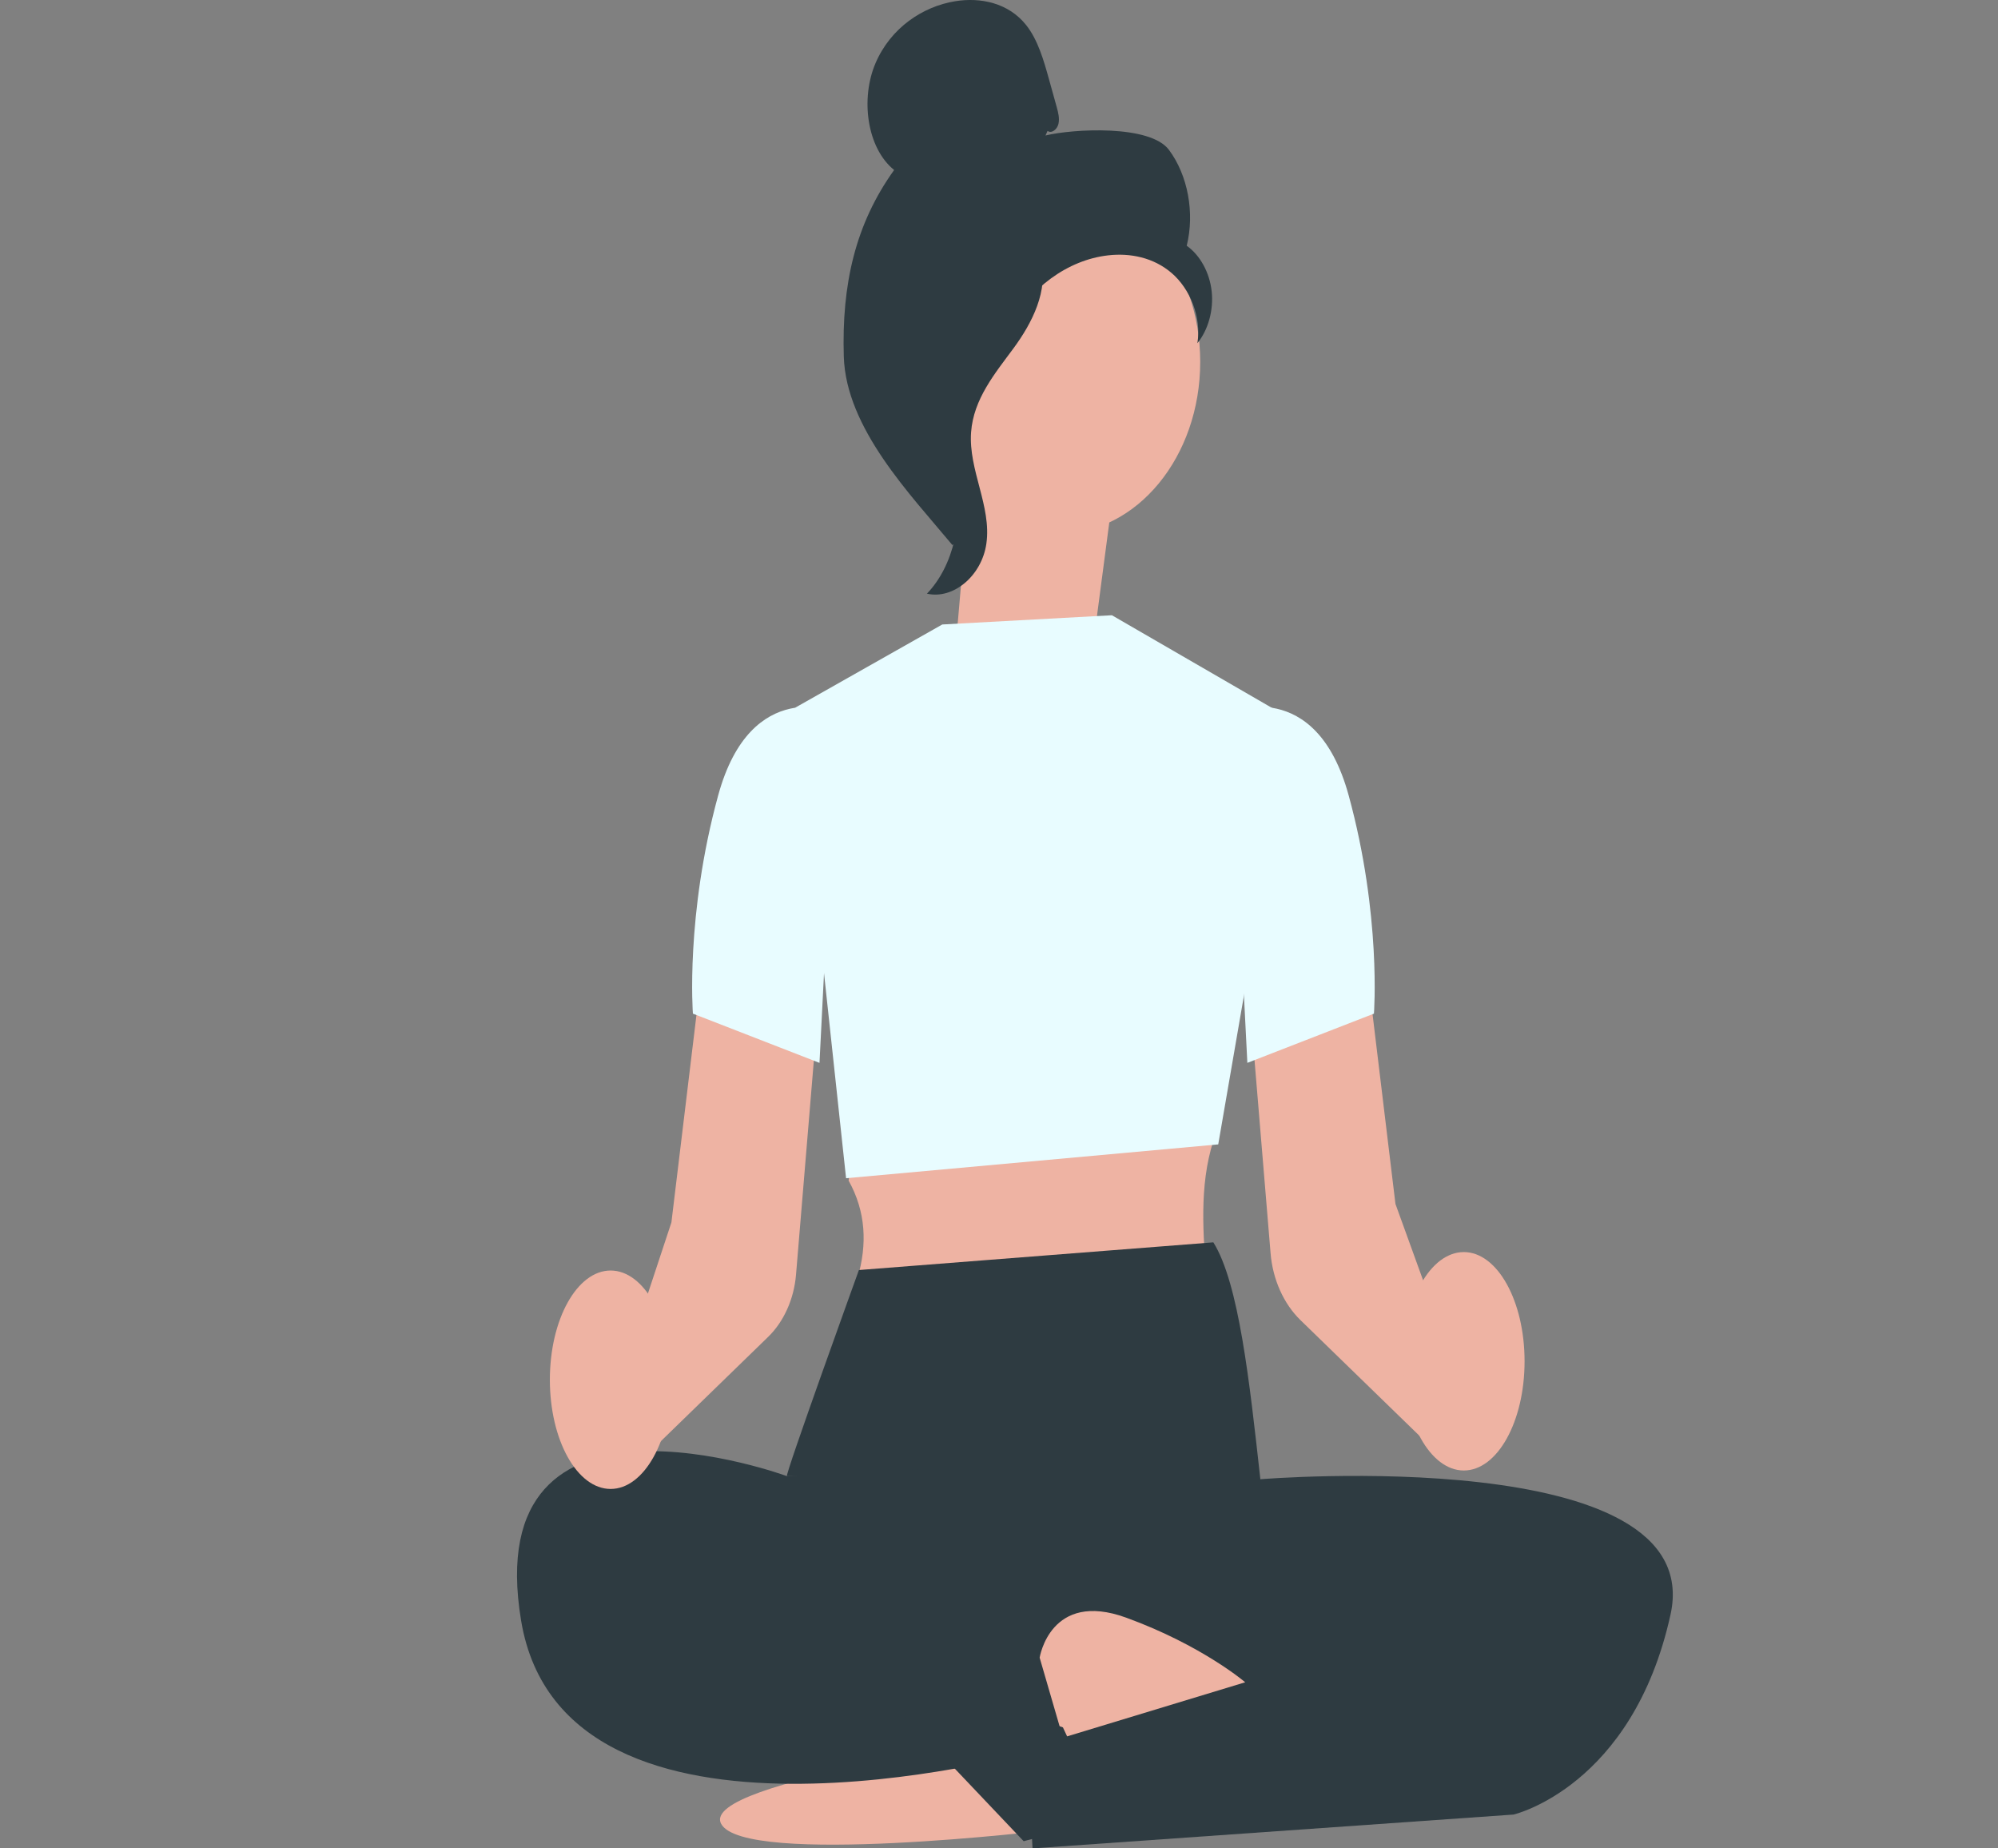 <svg width="680" height="629" viewBox="0 0 680 629" fill="none" xmlns="http://www.w3.org/2000/svg">
  <rect x="0" y="0" width="680" height="629" fill="#808080" stroke="none"/>
  <path d="M372.282 217.647L379.279 164.56L332.087 141.204L325.099 221.887L372.282 217.647Z" fill="#EEB3A3"/>
  <path d="M360.357 181.624C386.935 181.624 408.48 155.447 408.48 123.156C408.48 90.864 386.935 64.687 360.357 64.687C333.78 64.687 312.234 90.864 312.234 123.156C312.234 155.447 333.78 181.624 360.357 181.624Z" fill="#EEB3A3"/>
  <path d="M356.523 44.555C357.919 45.539 359.78 44.053 360.228 42.169C360.676 40.284 360.15 38.285 359.642 36.432C358.78 33.322 357.91 30.203 357.048 27.093C355.204 20.467 353.249 13.61 349.268 8.564C343.245 0.953 333.681 -0.984 325.073 0.419C314.018 2.219 303.101 9.495 297.965 21.524C292.821 33.553 295.01 50.345 304.307 57.851C291.064 76.287 286.445 96.847 287.178 121.303C287.91 145.758 309.839 168.266 324.151 185.498C327.348 183.142 330.251 172.118 328.493 168.109C326.736 164.099 329.252 159.462 327.08 155.777C324.909 152.091 323.082 157.964 325.288 154.29C326.675 151.976 321.256 146.648 323.324 145.266C333.301 138.566 336.619 123.449 342.892 111.881C350.448 97.926 363.39 88.472 377.082 86.902C384.621 86.033 392.591 87.603 398.769 92.921C404.947 98.24 408.954 107.745 407.523 116.79C411.237 112.205 413.081 105.495 412.383 99.13C411.685 92.764 408.463 86.86 403.887 83.625C406.662 72.465 404.284 59.631 397.839 50.994C391.394 42.357 365.234 43.833 355.825 46.105" fill="#2E3B41"/>
  <path d="M355.058 87.227C342.59 88.86 333.585 101.988 325.986 114.1C321.609 121.083 317.016 128.798 317.128 137.582C317.24 146.459 322.126 154.07 324.461 162.487C328.278 176.243 324.555 192.596 315.474 202.018C324.452 204.09 334.154 195.914 335.705 184.974C337.506 172.244 329.562 159.954 330.501 147.077C331.328 135.739 338.686 127.008 344.933 118.528C351.18 110.049 357.057 98.795 354.179 87.959" fill="#2E3B41"/>
  <path d="M357.444 622.719C357.444 622.719 253.185 635.281 245.431 620.625C237.676 605.968 351.232 591.312 351.232 591.312L357.444 622.719Z" fill="#EEB3A3"/>
  <path d="M290.969 387.861L288.814 401.753C294.682 412.274 295.242 423.392 291.83 434.97L410.737 436.017C409.462 420.366 408.057 403.595 412.952 388.217L290.969 387.861Z" fill="#EEB3A3"/>
  <path d="M485.735 491.157L442.609 449.239C436.879 443.67 433.166 435.389 432.433 426.522L425.79 346.676L465.383 330.638L474.93 409.698L498.72 475.391L485.743 491.157L485.735 491.157Z" fill="#EEB3A3"/>
  <path d="M320.695 212.507L378.425 209.366L439.602 244.772L414.614 389.431L287.953 400.946L270.72 240.773L320.695 212.507Z" fill="#E8FCFF"/>
  <path d="M412.952 422.764C421.629 436.656 425.265 470.104 428.953 503.374C428.953 503.374 268.687 502.327 267.825 502.327C266.964 502.327 292.322 432.186 292.322 432.186L412.952 422.764Z" fill="#2E3B41"/>
  <path d="M418.19 494.496L428.961 503.373C428.961 503.373 581.472 490.811 568.547 549.436C555.623 608.062 515.125 617.484 515.125 617.484L351.413 629L349.69 596.546C349.69 596.546 192.009 639.469 177.361 551.53C162.713 463.592 267.834 502.327 267.834 502.327L418.19 494.496Z" fill="#2E3B41"/>
  <path d="M353.834 564.093C353.834 564.093 357.444 541.062 383.294 550.484C409.143 559.906 423.791 572.468 423.791 572.468L361.752 591.312L353.834 564.093Z" fill="#EEB3A3"/>
  <path d="M418.492 242.343C418.492 242.343 447.788 229.781 458.989 270.609C470.191 311.438 467.606 344.938 467.606 344.938L424.524 361.688L418.492 242.343Z" fill="#E8FCFF"/>
  <path d="M217.6 497.532L208.199 477.411L228.508 415.99L238.055 336.919L277.648 352.957L270.918 433.777C270.229 442.037 266.774 449.742 261.44 454.924L217.6 497.543L217.6 497.532Z" fill="#EEB3A3"/>
  <path d="M284.937 242.343C284.937 242.343 255.641 229.781 244.44 270.609C233.238 311.438 235.823 344.938 235.823 344.938L278.905 361.688L284.937 242.343Z" fill="#E8FCFF"/>
  <path d="M498.194 500.401C509.615 500.401 518.874 483.762 518.874 463.236C518.874 442.711 509.615 426.072 498.194 426.072C486.773 426.072 477.515 442.711 477.515 463.236C477.515 483.762 486.773 500.401 498.194 500.401Z" fill="#EEB3A3"/>
  <path d="M207.82 506.682C219.241 506.682 228.5 490.043 228.5 469.517C228.5 448.992 219.241 432.353 207.82 432.353C196.399 432.353 187.141 448.992 187.141 469.517C187.141 490.043 196.399 506.682 207.82 506.682Z" fill="#EEB3A3"/>
  <path d="M286.79 561.64L361.753 587.812L376.401 619.218L348.389 626.547" fill="#2E3B41"/>
</svg>
